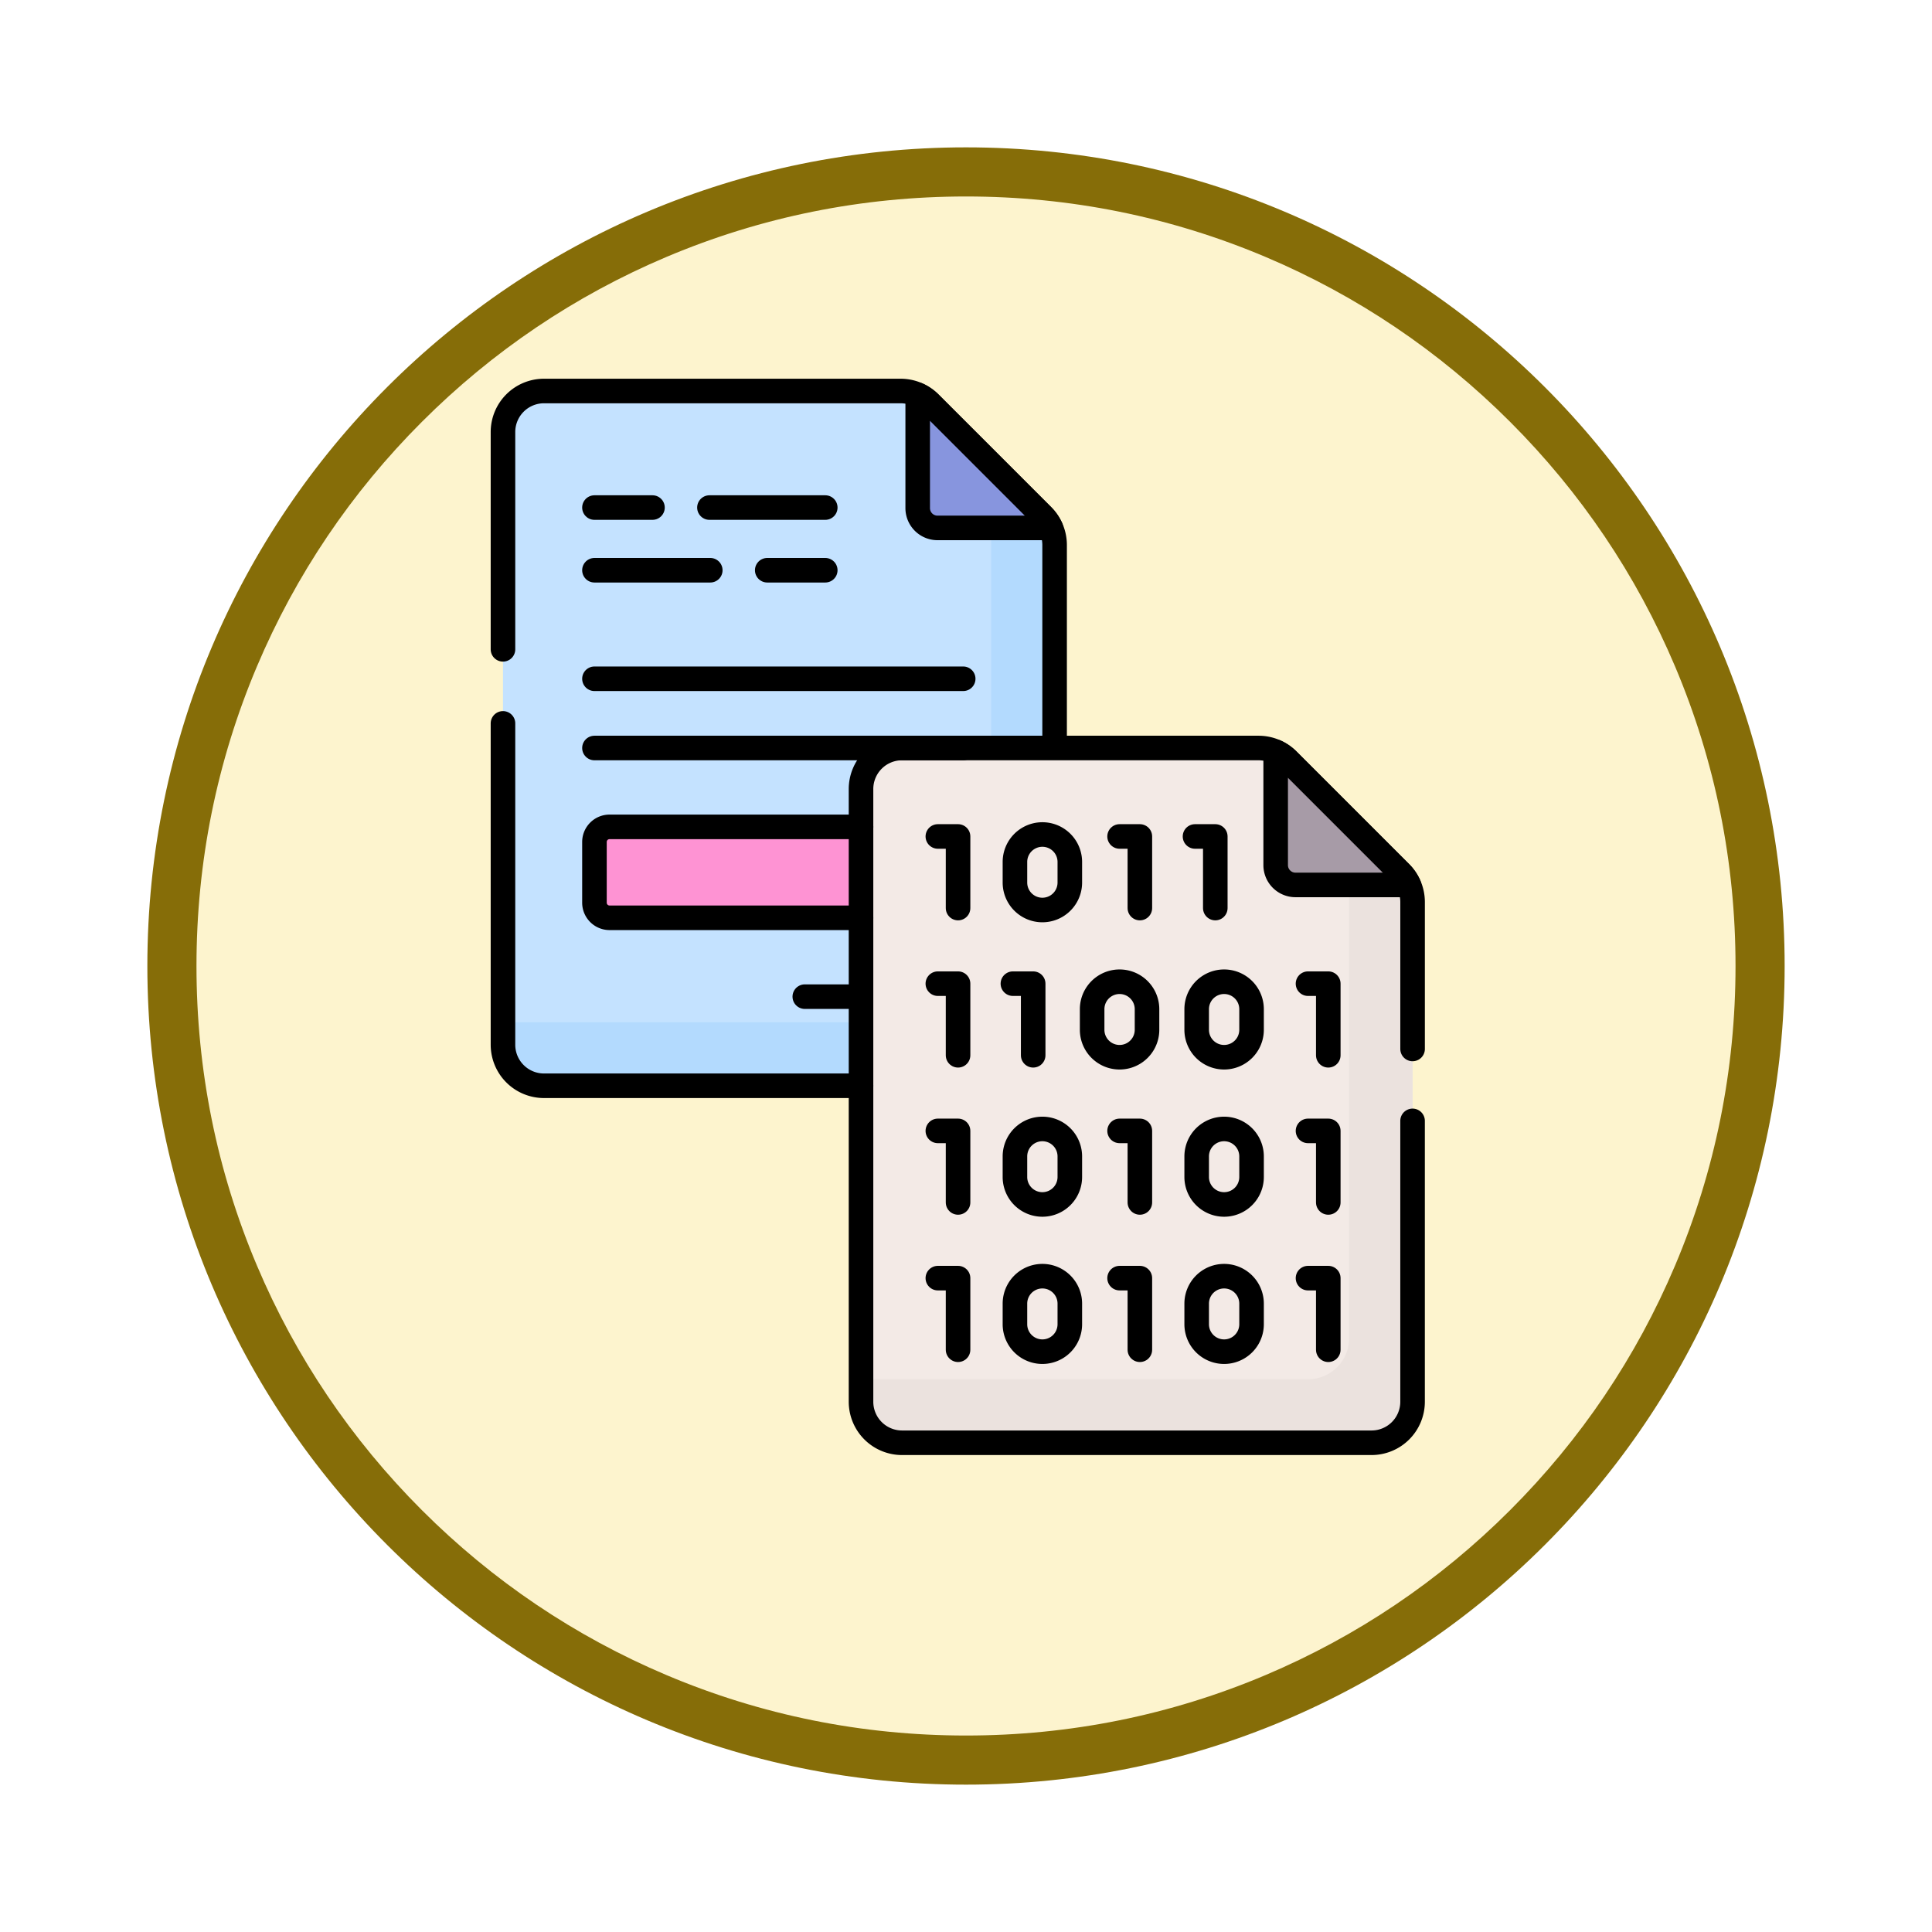 <svg xmlns="http://www.w3.org/2000/svg" xmlns:xlink="http://www.w3.org/1999/xlink" width="118" height="118" viewBox="0 0 118 118">
  <defs>
    <filter id="Trazado_982547" x="0" y="0" width="118" height="118" filterUnits="userSpaceOnUse">
      <feOffset dy="3" input="SourceAlpha"/>
      <feGaussianBlur stdDeviation="3" result="blur"/>
      <feFlood flood-opacity="0.161"/>
      <feComposite operator="in" in2="blur"/>
      <feComposite in="SourceGraphic"/>
    </filter>
  </defs>
  <g id="Grupo_1204556" data-name="Grupo 1204556" transform="translate(-269 -8193.262)">
    <g id="Grupo_1204436" data-name="Grupo 1204436" transform="translate(-472 6937.262)">
      <g id="Grupo_1179137" data-name="Grupo 1179137" transform="translate(-2.25 571)">
        <g id="Grupo_1177987" data-name="Grupo 1177987" transform="translate(752.25 691)">
          <g id="Grupo_1177681" data-name="Grupo 1177681">
            <g id="Grupo_1172010" data-name="Grupo 1172010">
              <g id="Grupo_1171046" data-name="Grupo 1171046">
                <g id="Grupo_1148525" data-name="Grupo 1148525">
                  <g transform="matrix(1, 0, 0, 1, -9, -6)" filter="url(#Trazado_982547)">
                    <g id="Trazado_982547-2" data-name="Trazado 982547" transform="translate(9 6)" fill="#fdf4ce">
                      <path d="M 50 98.5 C 43.452 98.5 37.1 97.218 31.122 94.689 C 25.347 92.247 20.16 88.749 15.705 84.295 C 11.251 79.84 7.753 74.653 5.311 68.878 C 2.782 62.9 1.5 56.548 1.5 50 C 1.5 43.452 2.782 37.1 5.311 31.122 C 7.753 25.347 11.251 20.16 15.705 15.705 C 20.16 11.251 25.347 7.753 31.122 5.311 C 37.1 2.782 43.452 1.5 50 1.5 C 56.548 1.5 62.9 2.782 68.878 5.311 C 74.653 7.753 79.84 11.251 84.295 15.705 C 88.749 20.16 92.247 25.347 94.689 31.122 C 97.218 37.1 98.5 43.452 98.5 50 C 98.5 56.548 97.218 62.9 94.689 68.878 C 92.247 74.653 88.749 79.84 84.295 84.295 C 79.84 88.749 74.653 92.247 68.878 94.689 C 62.9 97.218 56.548 98.5 50 98.5 Z" stroke="none"/>
                      <path d="M 50 3 C 43.654 3 37.499 4.242 31.706 6.692 C 26.11 9.059 21.083 12.449 16.766 16.766 C 12.449 21.083 9.059 26.11 6.692 31.706 C 4.242 37.499 3 43.654 3 50 C 3 56.346 4.242 62.501 6.692 68.294 C 9.059 73.89 12.449 78.917 16.766 83.234 C 21.083 87.551 26.11 90.941 31.706 93.308 C 37.499 95.758 43.654 97 50 97 C 56.346 97 62.501 95.758 68.294 93.308 C 73.89 90.941 78.917 87.551 83.234 83.234 C 87.551 78.917 90.941 73.89 93.308 68.294 C 95.758 62.501 97 56.346 97 50 C 97 43.654 95.758 37.499 93.308 31.706 C 90.941 26.11 87.551 21.083 83.234 16.766 C 78.917 12.449 73.89 9.059 68.294 6.692 C 62.501 4.242 56.346 3 50 3 M 50 0 C 77.614 0 100 22.386 100 50 C 100 77.614 77.614 100 50 100 C 22.386 100 0 77.614 0 50 C 0 22.386 22.386 0 50 0 Z" stroke="none" fill="#866d08"/>
                    </g>
                  </g>
                </g>
              </g>
            </g>
          </g>
        </g>
      </g>
    </g>
    <g id="file_7109701" transform="translate(258.62 8209.643)">
      <g id="Grupo_1204531" data-name="Grupo 1204531" transform="translate(41.104 7.5)">
        <path id="Trazado_1049229" data-name="Trazado 1049229" d="M65.385,7.5H43.61A2.506,2.506,0,0,0,41.1,10.006V47.427a2.506,2.506,0,0,0,2.506,2.506H72.285a2.506,2.506,0,0,0,2.506-2.506V16.907a2.523,2.523,0,0,0-.739-1.784L67.169,8.239A2.523,2.523,0,0,0,65.385,7.5Z" transform="translate(-41.104 -7.5)" fill="#c4e2ff"/>
        <path id="Trazado_1049230" data-name="Trazado 1049230" d="M74.053,40.354l-3.878-3.878a2.523,2.523,0,0,1,.739,1.784V68.78a2.506,2.506,0,0,1-2.506,2.506H41.1v1.371a2.506,2.506,0,0,0,2.506,2.506H72.285a2.506,2.506,0,0,0,2.506-2.506V42.138A2.523,2.523,0,0,0,74.053,40.354Z" transform="translate(-41.104 -32.731)" fill="#b3dafe"/>
        <path id="Trazado_1049231" data-name="Trazado 1049231" d="M244.668,16.67l-6.884-6.884a2.519,2.519,0,0,0-.739-.509V16.2a1.209,1.209,0,0,0,1.209,1.209h6.924A2.519,2.519,0,0,0,244.668,16.67Z" transform="translate(-211.719 -9.047)" fill="#8795de"/>
        <path id="Trazado_1049232" data-name="Trazado 1049232" d="M105.9,219.018H85.22a.923.923,0,0,1-.923-.923v-3.708a.923.923,0,0,1,.923-.923H105.9a.923.923,0,0,1,.923.923v3.708A.923.923,0,0,1,105.9,219.018Z" transform="translate(-78.714 -186.843)" fill="#fe93d3"/>
        <path id="Trazado_1049233" data-name="Trazado 1049233" d="M234.542,176.2H212.767a2.506,2.506,0,0,0-2.506,2.506v37.421a2.506,2.506,0,0,0,2.506,2.506h28.675a2.506,2.506,0,0,0,2.506-2.506v-30.52a2.523,2.523,0,0,0-.739-1.784l-6.884-6.884A2.524,2.524,0,0,0,234.542,176.2Z" transform="translate(-188.397 -154.395)" fill="#f3eae6"/>
        <path id="Trazado_1049234" data-name="Trazado 1049234" d="M243.21,209.054l-3.878-3.878a2.523,2.523,0,0,1,.739,1.784v30.52a2.506,2.506,0,0,1-2.506,2.506h-27.3v1.371a2.506,2.506,0,0,0,2.506,2.506h28.675a2.506,2.506,0,0,0,2.506-2.506v-30.52A2.523,2.523,0,0,0,243.21,209.054Z" transform="translate(-188.397 -179.626)" fill="#ebe2de"/>
        <path id="Trazado_1049235" data-name="Trazado 1049235" d="M413.825,185.369l-6.884-6.884a2.52,2.52,0,0,0-.739-.509V184.9a1.209,1.209,0,0,0,1.209,1.209h6.924A2.523,2.523,0,0,0,413.825,185.369Z" transform="translate(-359.012 -155.942)" fill="#a79ba7"/>
      </g>
      <g id="Grupo_1204532" data-name="Grupo 1204532" transform="translate(41.104 7.5)">
        <path id="Trazado_1049236" data-name="Trazado 1049236" d="M41.1,164.562v19.627a2.506,2.506,0,0,0,2.506,2.506H62.968" transform="translate(-41.104 -144.261)" fill="none" stroke="#000" stroke-linecap="round" stroke-linejoin="round" stroke-miterlimit="10" stroke-width="1.5"/>
        <path id="Trazado_1049237" data-name="Trazado 1049237" d="M74.792,28.717V16.907a2.523,2.523,0,0,0-.739-1.784L67.169,8.239A2.523,2.523,0,0,0,65.385,7.5H43.61A2.506,2.506,0,0,0,41.1,10.006V23.277" transform="translate(-41.104 -7.5)" fill="none" stroke="#000" stroke-linecap="round" stroke-linejoin="round" stroke-miterlimit="10" stroke-width="1.5"/>
        <path id="Trazado_1049238" data-name="Trazado 1049238" d="M244.668,16.67l-6.884-6.884a2.519,2.519,0,0,0-.739-.509V16.2a1.209,1.209,0,0,0,1.209,1.209h6.924A2.519,2.519,0,0,0,244.668,16.67Z" transform="translate(-211.719 -9.047)" fill="none" stroke="#000" stroke-linecap="round" stroke-linejoin="round" stroke-miterlimit="10" stroke-width="1.5"/>
        <line id="Línea_1304" data-name="Línea 1304" x2="3.544" transform="translate(5.583 7.119)" fill="none" stroke="#000" stroke-linecap="round" stroke-linejoin="round" stroke-miterlimit="10" stroke-width="1.5"/>
        <line id="Línea_1305" data-name="Línea 1305" x2="7.074" transform="translate(12.606 7.119)" fill="none" stroke="#000" stroke-linecap="round" stroke-linejoin="round" stroke-miterlimit="10" stroke-width="1.5"/>
        <line id="Línea_1306" data-name="Línea 1306" x1="3.544" transform="translate(16.136 10.947)" fill="none" stroke="#000" stroke-linecap="round" stroke-linejoin="round" stroke-miterlimit="10" stroke-width="1.5"/>
        <line id="Línea_1307" data-name="Línea 1307" x1="7.074" transform="translate(5.583 10.947)" fill="none" stroke="#000" stroke-linecap="round" stroke-linejoin="round" stroke-miterlimit="10" stroke-width="1.5"/>
        <line id="Línea_1308" data-name="Línea 1308" x1="22.522" transform="translate(5.583 17.576)" fill="none" stroke="#000" stroke-linecap="round" stroke-linejoin="round" stroke-miterlimit="10" stroke-width="1.5"/>
        <line id="Línea_1309" data-name="Línea 1309" x1="2.976" transform="translate(18.43 36.991)" fill="none" stroke="#000" stroke-linecap="round" stroke-linejoin="round" stroke-miterlimit="10" stroke-width="1.5"/>
        <line id="Línea_1310" data-name="Línea 1310" x1="22.522" transform="translate(5.583 21.805)" fill="none" stroke="#000" stroke-linecap="round" stroke-linejoin="round" stroke-miterlimit="10" stroke-width="1.5"/>
        <path id="Trazado_1049239" data-name="Trazado 1049239" d="M100.578,219.018H85.22a.923.923,0,0,1-.923-.923v-3.708a.923.923,0,0,1,.923-.923h15.359" transform="translate(-78.714 -186.843)" fill="none" stroke="#000" stroke-linecap="round" stroke-linejoin="round" stroke-miterlimit="10" stroke-width="1.5"/>
        <path id="Trazado_1049240" data-name="Trazado 1049240" d="M243.949,194.579v-8.973a2.523,2.523,0,0,0-.739-1.784l-6.884-6.884a2.523,2.523,0,0,0-1.784-.739H212.767a2.506,2.506,0,0,0-2.506,2.506v37.421a2.506,2.506,0,0,0,2.506,2.506h28.675a2.506,2.506,0,0,0,2.506-2.506V198.973" transform="translate(-188.397 -154.394)" fill="none" stroke="#000" stroke-linecap="round" stroke-linejoin="round" stroke-miterlimit="10" stroke-width="1.5"/>
        <path id="Trazado_1049241" data-name="Trazado 1049241" d="M413.825,185.369l-6.884-6.884a2.52,2.52,0,0,0-.739-.509V184.9a1.209,1.209,0,0,0,1.209,1.209h6.924A2.523,2.523,0,0,0,413.825,185.369Z" transform="translate(-359.012 -155.942)" fill="none" stroke="#000" stroke-linecap="round" stroke-linejoin="round" stroke-miterlimit="10" stroke-width="1.5"/>
        <path id="Trazado_1049242" data-name="Trazado 1049242" d="M246.565,426.7H247.8v4.374" transform="translate(-220.009 -372.517)" fill="none" stroke="#000" stroke-linecap="round" stroke-linejoin="round" stroke-miterlimit="10" stroke-width="1.5"/>
        <path id="Trazado_1049243" data-name="Trazado 1049243" d="M286.349,428.719a1.676,1.676,0,0,1-3.352,0V427.46a1.676,1.676,0,0,1,3.352,0Z" transform="translate(-251.732 -371.72)" fill="none" stroke="#000" stroke-linecap="round" stroke-linejoin="round" stroke-miterlimit="10" stroke-width="1.5"/>
        <path id="Trazado_1049244" data-name="Trazado 1049244" d="M332.444,426.7h1.239v4.374" transform="translate(-294.788 -372.517)" fill="none" stroke="#000" stroke-linecap="round" stroke-linejoin="round" stroke-miterlimit="10" stroke-width="1.5"/>
        <path id="Trazado_1049245" data-name="Trazado 1049245" d="M372.228,428.719a1.676,1.676,0,0,1-3.352,0V427.46a1.676,1.676,0,0,1,3.352,0Z" transform="translate(-326.511 -371.72)" fill="none" stroke="#000" stroke-linecap="round" stroke-linejoin="round" stroke-miterlimit="10" stroke-width="1.5"/>
        <path id="Trazado_1049246" data-name="Trazado 1049246" d="M421.478,426.7h1.239v4.374" transform="translate(-372.314 -372.517)" fill="none" stroke="#000" stroke-linecap="round" stroke-linejoin="round" stroke-miterlimit="10" stroke-width="1.5"/>
        <path id="Trazado_1049247" data-name="Trazado 1049247" d="M246.565,357.13H247.8V361.5" transform="translate(-220.009 -311.94)" fill="none" stroke="#000" stroke-linecap="round" stroke-linejoin="round" stroke-miterlimit="10" stroke-width="1.5"/>
        <path id="Trazado_1049248" data-name="Trazado 1049248" d="M286.349,359.151a1.676,1.676,0,0,1-3.352,0v-1.259a1.676,1.676,0,0,1,3.352,0Z" transform="translate(-251.732 -311.144)" fill="none" stroke="#000" stroke-linecap="round" stroke-linejoin="round" stroke-miterlimit="10" stroke-width="1.5"/>
        <path id="Trazado_1049249" data-name="Trazado 1049249" d="M332.444,357.13h1.239V361.5" transform="translate(-294.788 -311.94)" fill="none" stroke="#000" stroke-linecap="round" stroke-linejoin="round" stroke-miterlimit="10" stroke-width="1.5"/>
        <path id="Trazado_1049250" data-name="Trazado 1049250" d="M372.228,359.151a1.676,1.676,0,1,1-3.352,0v-1.259a1.676,1.676,0,0,1,3.352,0Z" transform="translate(-326.511 -311.144)" fill="none" stroke="#000" stroke-linecap="round" stroke-linejoin="round" stroke-miterlimit="10" stroke-width="1.5"/>
        <path id="Trazado_1049251" data-name="Trazado 1049251" d="M421.478,357.13h1.239V361.5" transform="translate(-372.314 -311.94)" fill="none" stroke="#000" stroke-linecap="round" stroke-linejoin="round" stroke-miterlimit="10" stroke-width="1.5"/>
        <path id="Trazado_1049252" data-name="Trazado 1049252" d="M246.565,287.561H247.8v4.374" transform="translate(-220.009 -251.363)" fill="none" stroke="#000" stroke-linecap="round" stroke-linejoin="round" stroke-miterlimit="10" stroke-width="1.5"/>
        <path id="Trazado_1049253" data-name="Trazado 1049253" d="M322.829,289.582a1.676,1.676,0,1,1-3.352,0v-1.259a1.676,1.676,0,0,1,3.352,0Z" transform="translate(-283.497 -250.567)" fill="none" stroke="#000" stroke-linecap="round" stroke-linejoin="round" stroke-miterlimit="10" stroke-width="1.5"/>
        <path id="Trazado_1049254" data-name="Trazado 1049254" d="M282,287.561h1.239v4.374" transform="translate(-250.86 -251.363)" fill="none" stroke="#000" stroke-linecap="round" stroke-linejoin="round" stroke-miterlimit="10" stroke-width="1.5"/>
        <path id="Trazado_1049255" data-name="Trazado 1049255" d="M372.228,289.582a1.676,1.676,0,1,1-3.352,0v-1.259a1.676,1.676,0,0,1,3.352,0Z" transform="translate(-326.511 -250.567)" fill="none" stroke="#000" stroke-linecap="round" stroke-linejoin="round" stroke-miterlimit="10" stroke-width="1.5"/>
        <path id="Trazado_1049256" data-name="Trazado 1049256" d="M421.478,287.561h1.239v4.374" transform="translate(-372.314 -251.363)" fill="none" stroke="#000" stroke-linecap="round" stroke-linejoin="round" stroke-miterlimit="10" stroke-width="1.5"/>
        <path id="Trazado_1049257" data-name="Trazado 1049257" d="M246.565,217.992H247.8v4.374" transform="translate(-220.009 -190.785)" fill="none" stroke="#000" stroke-linecap="round" stroke-linejoin="round" stroke-miterlimit="10" stroke-width="1.5"/>
        <path id="Trazado_1049258" data-name="Trazado 1049258" d="M286.349,220.013a1.676,1.676,0,0,1-3.352,0v-1.259a1.676,1.676,0,0,1,3.352,0Z" transform="translate(-251.732 -189.99)" fill="none" stroke="#000" stroke-linecap="round" stroke-linejoin="round" stroke-miterlimit="10" stroke-width="1.5"/>
        <path id="Trazado_1049259" data-name="Trazado 1049259" d="M332.444,217.992h1.239v4.374" transform="translate(-294.788 -190.785)" fill="none" stroke="#000" stroke-linecap="round" stroke-linejoin="round" stroke-miterlimit="10" stroke-width="1.5"/>
        <path id="Trazado_1049260" data-name="Trazado 1049260" d="M368.083,217.992h1.239v4.374" transform="translate(-325.82 -190.785)" fill="none" stroke="#000" stroke-linecap="round" stroke-linejoin="round" stroke-miterlimit="10" stroke-width="1.5"/>
      </g>
    </g>
  </g>
</svg>

